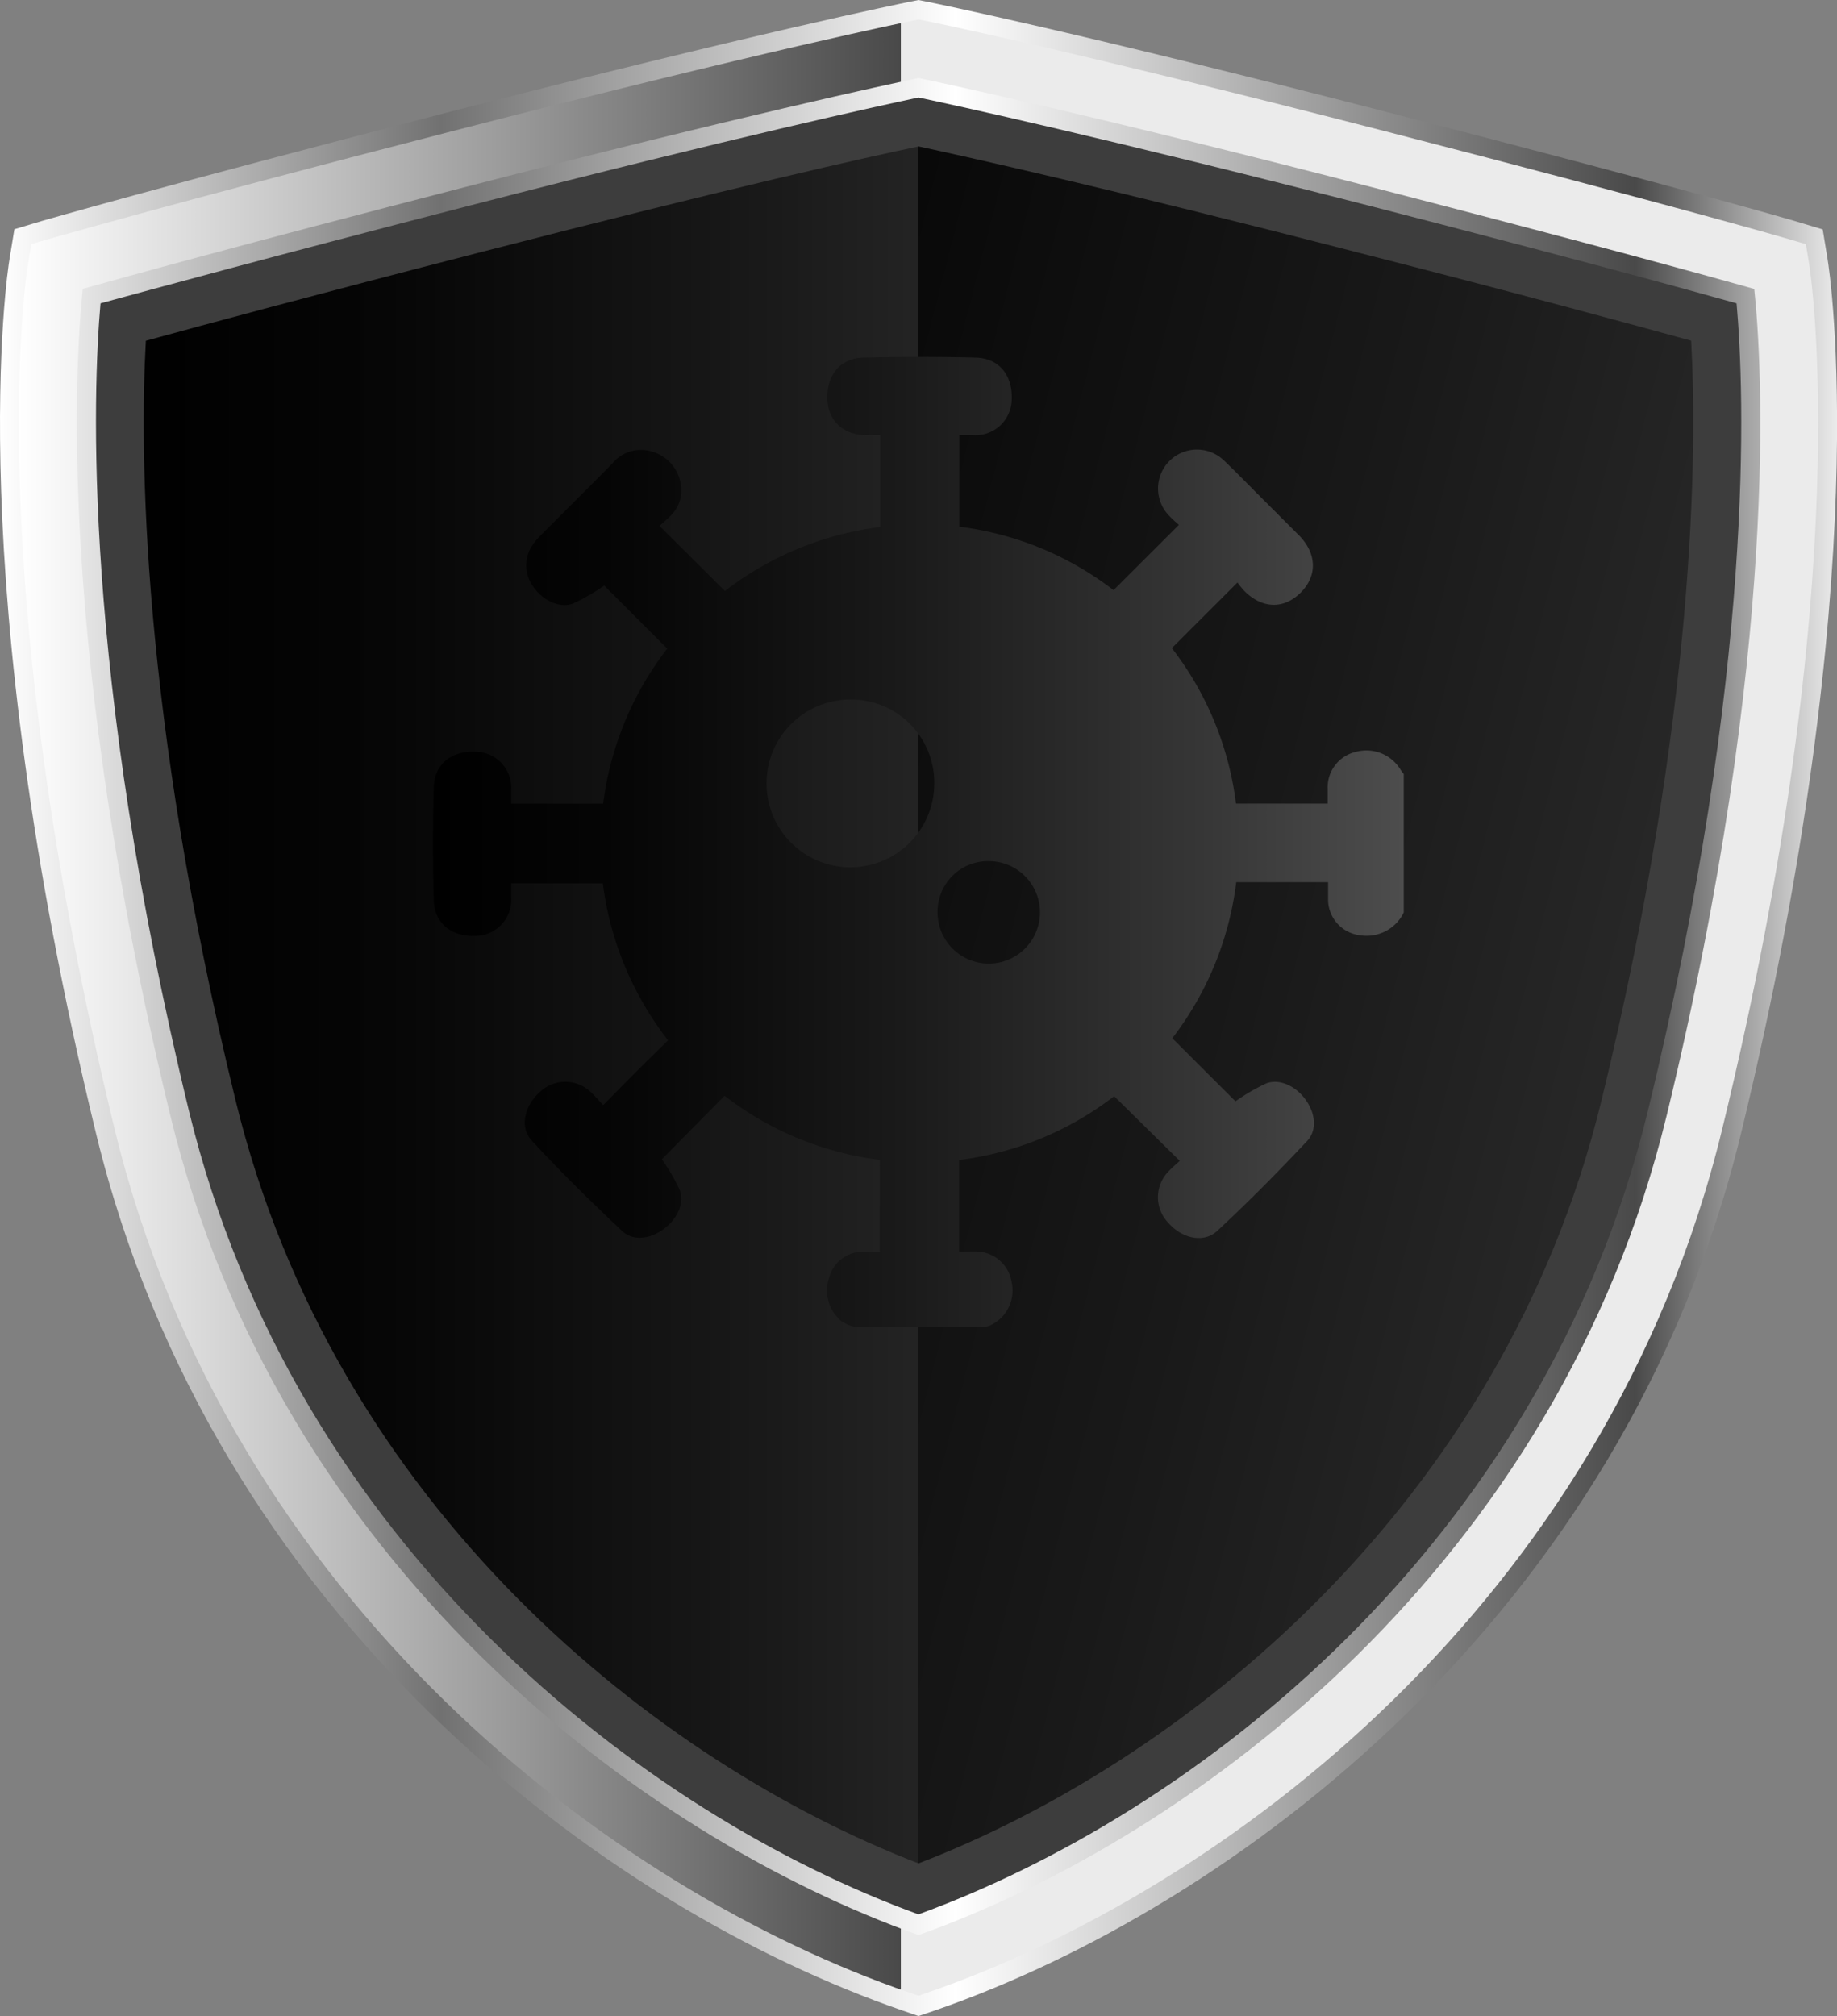 
<svg xmlns="http://www.w3.org/2000/svg" xmlns:xlink="http://www.w3.org/1999/xlink" viewBox="0 0 212 232.61"><rect x="0" y="0" width="212" height="232.61" fill="#808080" stroke="none"/><defs><style>.cls-1{isolation:isolate;}.cls-2{fill:url(#linear-gradient);}.cls-3,.cls-4,.cls-9{mix-blend-mode:color-dodge;}.cls-3{fill:url(#linear-gradient-2);}.cls-4{fill:url(#linear-gradient-3);}.cls-5{mix-blend-mode:overlay;}.cls-6{fill:#3d3d3d;}.cls-7{fill:url(#linear-gradient-4);}.cls-8{fill:url(#linear-gradient-5);}.cls-9{fill:url(#linear-gradient-6);}</style><linearGradient id="linear-gradient" x1="106" y1="226.78" x2="106" y2="5.62" gradientUnits="userSpaceOnUse"><stop offset="0" stop-color="#fff"/><stop offset="0.14" stop-color="#249282"/><stop offset="0.33" stop-color="#00977a"/><stop offset="1" stop-color="#f2f2f2"/></linearGradient><linearGradient id="linear-gradient-2" x1="20.61" y1="93.85" x2="277.79" y2="159.83" gradientUnits="userSpaceOnUse"><stop offset="0"/><stop offset="0.2" stop-color="#060606"/><stop offset="0.47" stop-color="#191919"/><stop offset="0.79" stop-color="#363636"/><stop offset="1" stop-color="#4d4d4d"/></linearGradient><linearGradient id="linear-gradient-3" x1="13.54" y1="116.2" x2="133.02" y2="116.2" gradientUnits="userSpaceOnUse"><stop offset="0"/><stop offset="0.26" stop-color="#060606"/><stop offset="0.62" stop-color="#191919"/><stop offset="1" stop-color="#333"/></linearGradient><linearGradient id="linear-gradient-4" y1="116.3" x2="212" y2="116.3" gradientUnits="userSpaceOnUse"><stop offset="0" stop-color="#fff"/><stop offset="0.24" stop-color="#717171"/><stop offset="0.52" stop-color="#fff"/><stop offset="0.89" stop-color="#494949"/><stop offset="1" stop-color="#ebebeb"/></linearGradient><linearGradient id="linear-gradient-5" x1="2.2" y1="116.26" x2="209.8" y2="116.26" gradientUnits="userSpaceOnUse"><stop offset="0" stop-color="#fff"/><stop offset="0.49" stop-color="#494949"/><stop offset="0.49" stop-color="#ebebeb"/></linearGradient><linearGradient id="linear-gradient-6" x1="50" y1="97.17" x2="162" y2="97.17" xlink:href="#linear-gradient-2"/></defs><title>lawan_2</title><g class="cls-1"><g id="Layer_2" data-name="Layer 2"><g id="Layer_1-2" data-name="Layer 1"><path class="cls-2" d="M106,5.62S122.75,9,159.09,18.37c34.33,8.85,46.37,12.39,46.37,12.39s5.66,34.69-9.91,98.75C183,181.23,141.75,214.46,106,226.78c-35.75-12.32-77-45.55-89.55-97.27C.88,65.44,6.54,30.75,6.54,30.75s12-3.54,46.37-12.39C89.25,9,106,5.62,106,5.62Z"/><path class="cls-3" d="M106,5.62S122.75,9,159.09,18.37c34.33,8.85,46.37,12.39,46.37,12.39s5.66,34.69-9.91,98.75C183,181.23,141.75,214.46,106,226.78c-35.75-12.32-77-45.55-89.55-97.27C.88,65.44,6.54,30.75,6.54,30.75s12-3.54,46.37-12.39C89.25,9,106,5.62,106,5.62Z"/><path class="cls-4" d="M52.91,18.37C18.57,27.21,6.54,30.75,6.54,30.75S.88,65.44,16.45,129.51C29,181.23,70.25,214.46,106,226.78V5.62S89.25,9,52.91,18.37Z"/><g class="cls-5"><path class="cls-6" d="M106,16.89c5.59,1.2,22,4.85,50.34,12.15,19.58,5,31.92,8.37,38.83,10.27.69,12.67.58,42.68-10.33,87.59C173.35,174.17,136,203.49,106,215c-30-11.55-67.35-40.87-78.84-88.14C16.24,82,16.13,52,16.83,39.32c6.91-1.9,19.25-5.23,38.83-10.27,28.32-7.3,44.75-11,50.34-12.15m0-11.27S89.25,9,52.91,18.37C18.57,27.21,6.54,30.75,6.54,30.75S.88,65.44,16.45,129.51C29,181.23,70.25,214.46,106,226.78c35.75-12.32,77-45.55,89.55-97.27,15.57-64.07,9.91-98.75,9.91-98.75s-12-3.54-46.37-12.39C122.75,9,106,5.62,106,5.62Z"/></g><path class="cls-7" d="M106,232.61l-1.8-.62c-34.5-11.89-79.58-45.52-93.11-101.18C-4.56,66.4.86,31.33,1.1,29.87l.56-3.42,3.33-1C5.48,25.32,17.5,21.8,51.53,13,87.61,3.73,104.22.36,104.91.22L106,0l1.09.22c.69.14,17.31,3.51,53.38,12.81,34,8.77,46.05,12.29,46.55,12.44l3.33,1,.56,3.42c.24,1.46,5.66,36.53-10,100.94C187.38,186.47,142.29,220.1,107.8,232ZM11.6,35c-.88,10.08-2.16,42.29,10.2,93.16,12.25,50.38,52.58,81.21,84.19,92.72,31.62-11.51,71.95-42.34,84.19-92.72C202.61,77.13,201.31,45.09,200.41,35c-5.7-1.6-18.84-5.2-42.69-11.34C127.06,15.8,110.26,12.15,106,11.25c-4.26.9-21.06,4.55-51.72,12.45C30.44,29.85,17.31,33.45,11.6,35Z"/><path class="cls-8" d="M106,230.27l-1.08-.37c-34-11.71-78.37-44.82-91.69-99.61C-2.32,66.31,3,31.66,3.27,30.22l.34-2.05,2-.59c.12,0,12.48-3.66,46.48-12.42,36-9.28,53.1-12.75,53.27-12.78l.65-.13.65.13c.17,0,17.25,3.5,53.27,12.78,34,8.76,46.35,12.38,46.48,12.42l2,.59.34,2.05c.24,1.44,5.59,36.09-10,100.07-13.32,54.8-57.72,87.91-91.69,99.61ZM9.55,33.33c-.87,8.28-3,41.44,10.11,95.4,12.55,51.62,54.09,83.06,86.34,94.54,32.25-11.49,73.79-42.92,86.34-94.54,13.15-54.1,11-87.13,10.11-95.39-4.74-1.34-18-5-44.18-11.76C126.35,13.34,109.43,9.72,106,9c-3.42.72-20.35,4.34-52.27,12.57C27.58,28.31,14.3,32,9.55,33.33Z"/><path class="cls-9" d="M162,105.28a4.75,4.75,0,0,1-5,2.64,4.18,4.18,0,0,1-3.73-3.91c0-.69,0-1.37,0-2.22H142.67a36.85,36.85,0,0,1-7.38,18l7.29,7.28a22.45,22.45,0,0,1,3.58-2.08c1.58-.58,3.5.4,4.59,2s1.24,3.45.08,4.68c-3.34,3.55-6.75,7-10.34,10.34-1.62,1.5-4.14.87-5.73-1a4.23,4.23,0,0,1,0-5.75c.43-.49.95-.91,1.39-1.32l-7.57-7.46a36.73,36.73,0,0,1-17.89,7.36V144.4c.72,0,1.4,0,2.09,0a4.18,4.18,0,0,1,3.95,3.45,4.43,4.43,0,0,1-2.56,5.12,3.4,3.4,0,0,1-1.17.18c-4.59,0-9.18,0-13.77,0a4,4,0,0,1-2.1-.7,4.58,4.58,0,0,1-1.42-5.12,4.08,4.08,0,0,1,4-2.92c.58,0,1.16,0,1.82,0V133.83a36.76,36.76,0,0,1-17.91-7.4l-7.24,7.33a22.12,22.12,0,0,1,2.07,3.55c.59,1.59-.38,3.49-2,4.6s-3.46,1.26-4.68.1c-3.57-3.37-7.09-6.81-10.41-10.42-1.45-1.58-.8-4.1,1-5.64a4.23,4.23,0,0,1,5.76,0c.49.43.91.95,1.49,1.56,1.28-1.29,2.49-2.53,3.71-3.75s2.48-2.45,3.78-3.73a37,37,0,0,1-7.53-18.11H59c0,.54,0,1.07,0,1.61a4.18,4.18,0,0,1-4.09,4.46c-2.8.11-4.78-1.44-4.85-4.15q-.18-6.5,0-13c.08-2.71,2.07-4.24,4.88-4.11A4.18,4.18,0,0,1,59,91.15c0,.5,0,1,0,1.58H69.61A36.76,36.76,0,0,1,77,74.84l-7.27-7.28a22.35,22.35,0,0,1-3.63,2.09c-1.59.57-3.51-.42-4.59-2a4.18,4.18,0,0,1-.09-4.71,7.15,7.15,0,0,1,.9-1.09c2.78-2.79,5.57-5.56,8.34-8.36a4.27,4.27,0,0,1,4.53-1.4A4.67,4.67,0,0,1,78.59,56a4,4,0,0,1-1.18,3.48,17.3,17.3,0,0,1-1.31,1.19l7.56,7.52a36.76,36.76,0,0,1,17.92-7.38V50.21H100c-2.66,0-4.43-1.65-4.52-4.14-.1-2.79,1.49-4.75,4.2-4.81q6.45-.16,12.9,0c2.71.07,4.28,2,4.18,4.83a4.18,4.18,0,0,1-4.43,4.12h-1.62V60.77a36.65,36.65,0,0,1,17.8,7.32l7.54-7.53c-.23-.21-.67-.57-1.07-1a4.49,4.49,0,0,1,6.31-6.39c1.4,1.33,2.74,2.72,4.11,4.09,1.52,1.52,3,3,4.56,4.56,2,2.07,2.09,4.62.14,6.56s-4.43,1.86-6.47-.17a10.55,10.55,0,0,1-.82-1l-7.57,7.57a36.77,36.77,0,0,1,7.4,17.94h10.58c0-.56,0-1.13,0-1.7a4.2,4.2,0,0,1,3.21-4.26,4.61,4.61,0,0,1,5.2,2.05c.11.18.24.33.37.5ZM107.82,90.44a9.6,9.6,0,0,0-9.65-9.73,9.68,9.68,0,1,0,9.65,9.73Zm.38,14.78a5.91,5.91,0,1,0,6-5.86A5.83,5.83,0,0,0,108.2,105.22Z"/></g></g></g></svg>